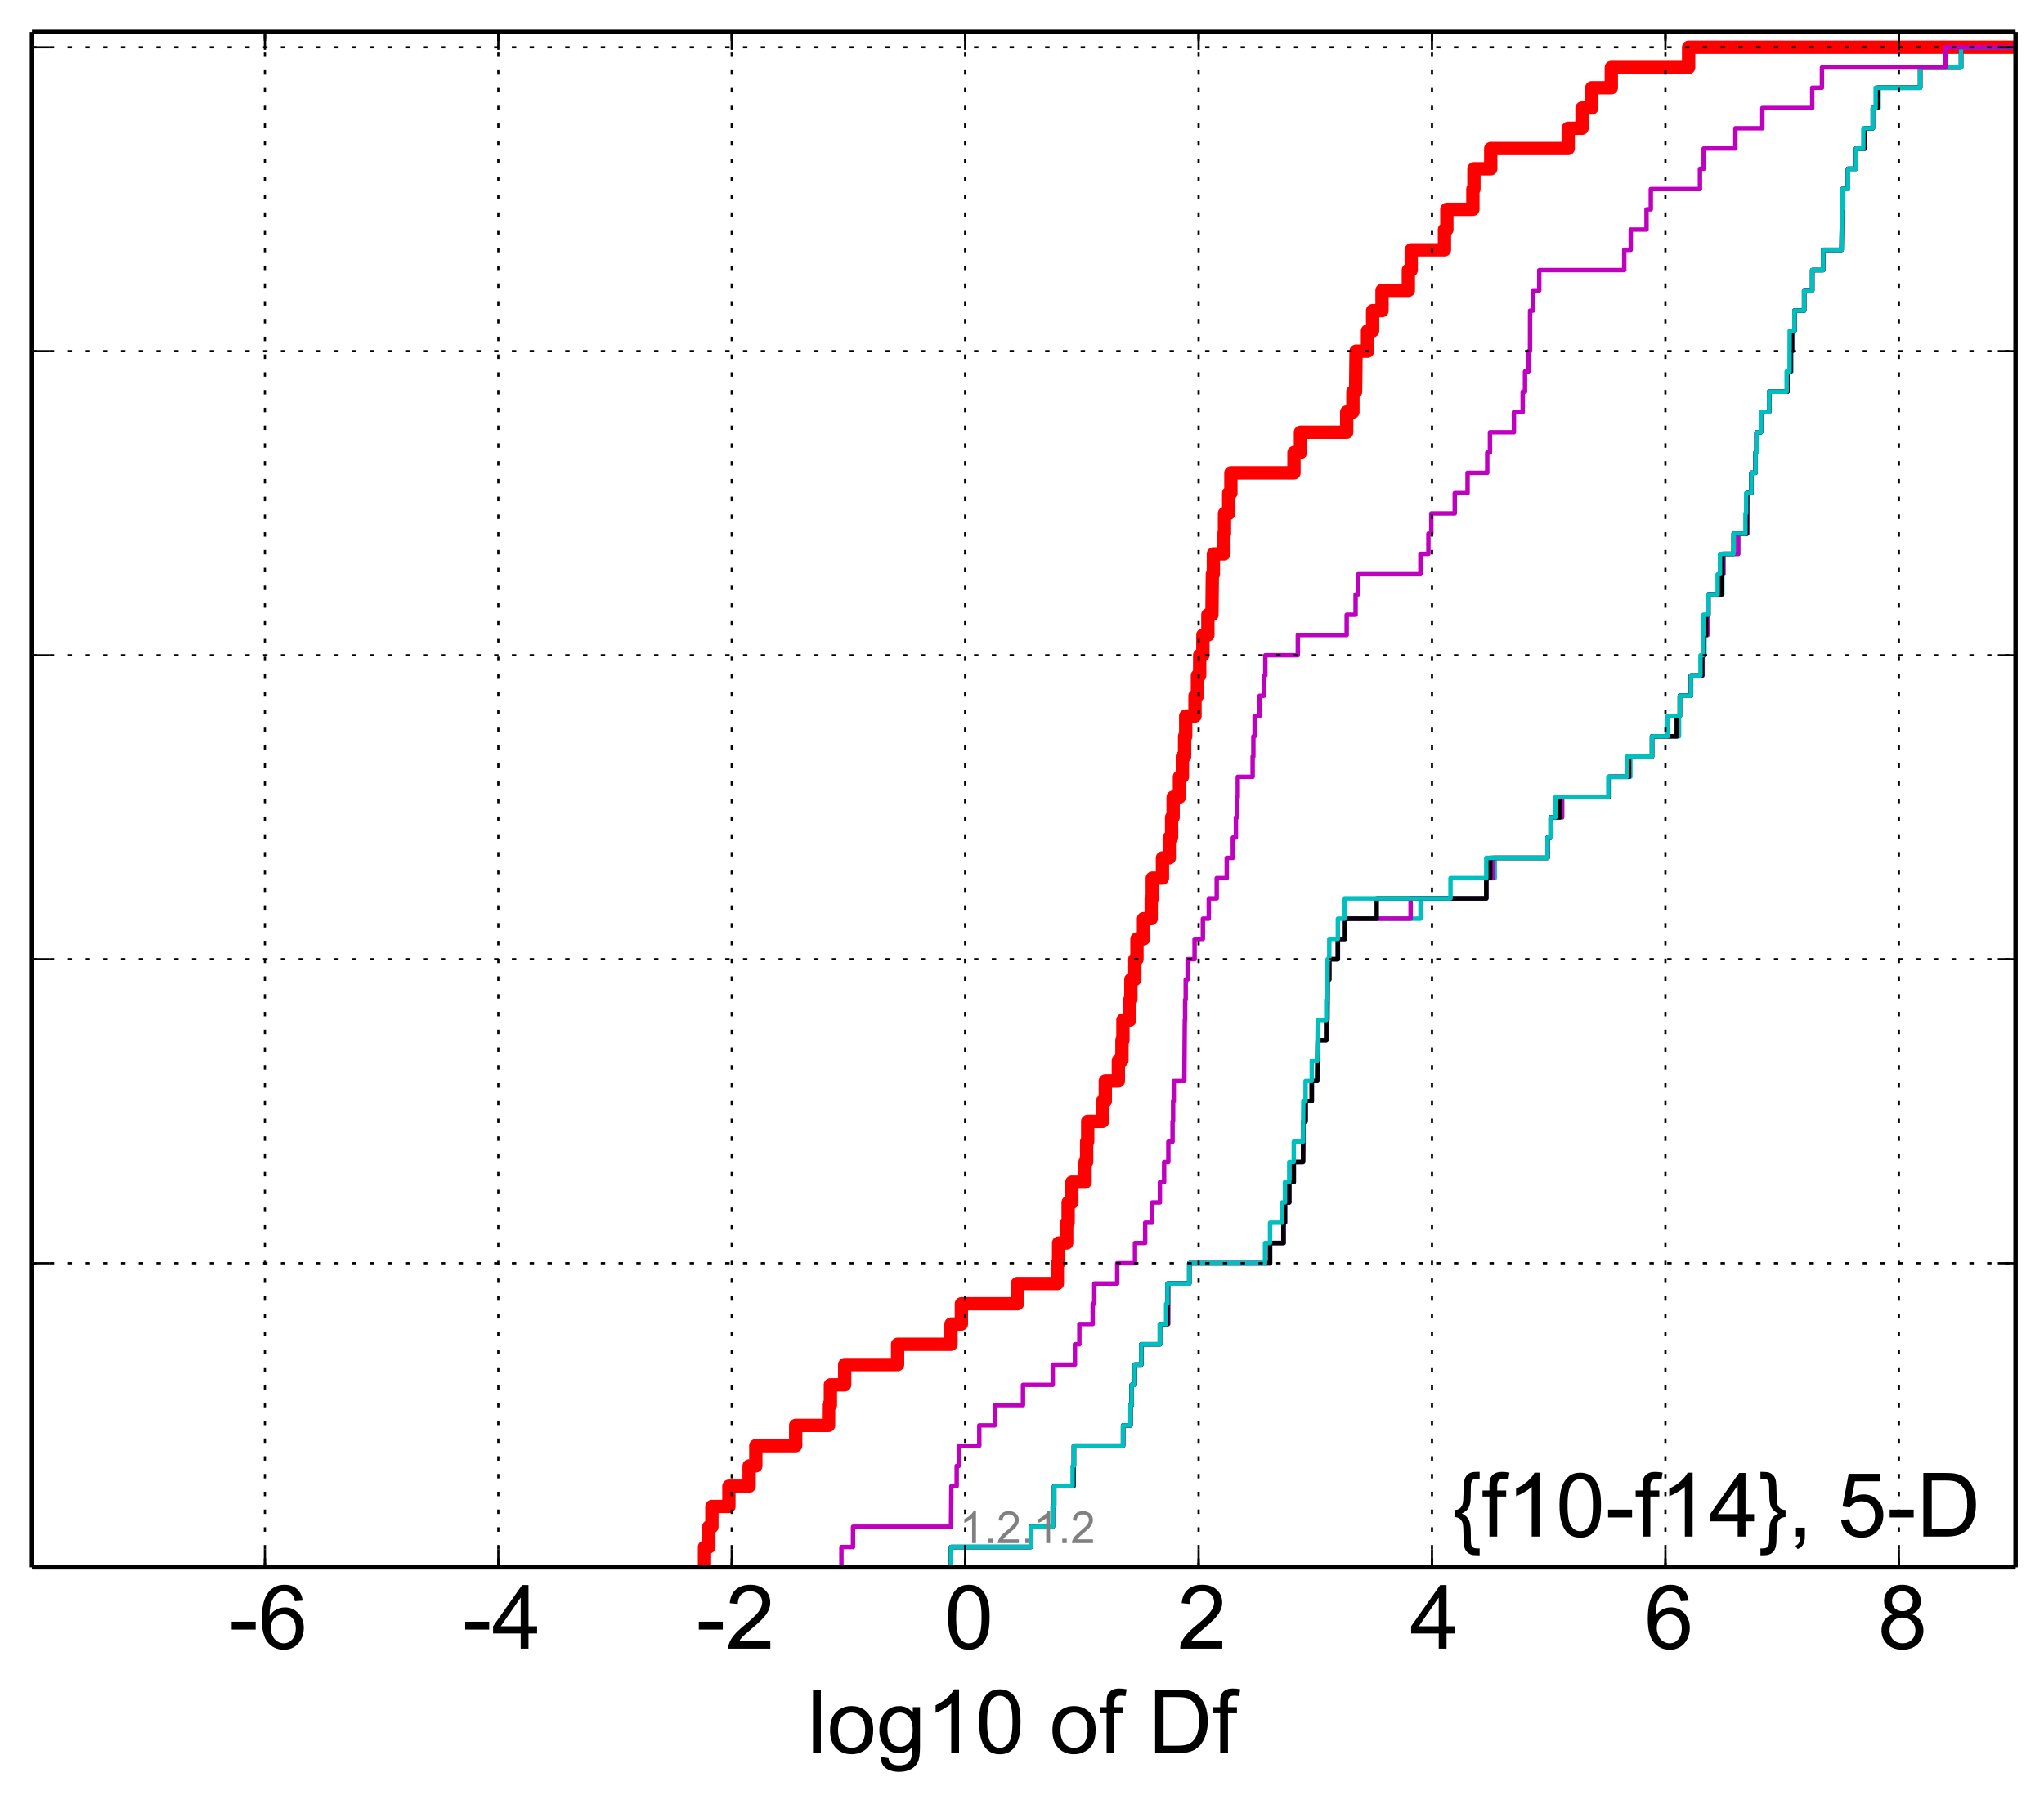 <?xml version="1.0" encoding="utf-8" standalone="no"?>
<!DOCTYPE svg PUBLIC "-//W3C//DTD SVG 1.1//EN"
  "http://www.w3.org/Graphics/SVG/1.1/DTD/svg11.dtd">
<!-- Created with matplotlib (http://matplotlib.org/) -->
<svg height="406pt" version="1.1" viewBox="0 0 460 406" width="460pt" xmlns="http://www.w3.org/2000/svg" xmlns:xlink="http://www.w3.org/1999/xlink">
 <defs>
  <style type="text/css">
*{stroke-linecap:butt;stroke-linejoin:round;}
  </style>
 </defs>
 <g id="figure_1">
  <g id="patch_1">
   <path d="
M0 406.059
L460.8 406.059
L460.8 0
L0 0
z
" style="fill:#ffffff;"/>
  </g>
  <g id="axes_1">
   <g id="patch_2">
    <path d="
M7.2 352.8
L453.6 352.8
L453.6 7.2
L7.2 7.2
z
" style="fill:#ffffff;"/>
   </g>
   <g id="line2d_1">
    <path clip-path="url(#p5bee155178)" d="
M158.546 352.8
L158.546 348.238
L159.517 348.238
L159.517 343.675
L160.209 343.675
L160.209 339.113
L164.038 339.113
L164.038 334.55
L168.586 334.55
L168.586 329.988
L170.096 329.988
L170.096 325.426
L179.066 325.426
L179.066 320.863
L186.472 320.863
L186.472 316.301
L186.877 316.301
L186.877 311.739
L190.095 311.739
L190.095 307.176
L202.004 307.176
L202.004 302.614
L214.023 302.614
L214.023 298.051
L216.356 298.051
L216.356 293.489
L228.968 293.489
L228.968 288.927
L237.953 288.927
L237.953 284.364
L238.24 284.364
L238.24 279.802
L240.055 279.802
L240.055 275.24
L240.381 275.24
L240.381 270.677
L241.217 270.677
L241.217 266.115
L244.19 266.115
L244.19 261.552
L244.543 261.552
L244.543 256.99
L244.786 256.99
L244.786 252.428
L248.103 252.428
L248.103 247.865
L248.744 247.865
L248.744 243.303
L251.683 243.303
L251.683 238.741
L252.49 238.741
L252.49 234.178
L252.713 234.178
L252.713 229.616
L254.265 229.616
L254.265 225.053
L254.499 225.053
L254.499 220.491
L255.39 220.491
L255.39 215.929
L255.871 215.929
L255.871 211.366
L257.348 211.366
L257.348 206.804
L259.071 206.804
L259.071 202.242
L259.311 202.242
L259.311 197.679
L261.607 197.679
L261.607 193.117
L263.14 193.117
L263.14 188.554
L263.664 188.554
L263.664 183.992
L264.007 183.992
L264.007 179.43
L265.429 179.43
L265.429 174.867
L266.089 174.867
L266.089 170.305
L266.59 170.305
L266.59 165.743
L266.842 165.743
L266.842 161.18
L268.934 161.18
L268.934 156.618
L269.483 156.618
L269.483 152.055
L269.986 152.055
L269.986 147.493
L270.706 147.493
L270.706 142.931
L271.826 142.931
L271.826 138.368
L272.742 138.368
L272.835 129.244
L273.066 129.244
L273.066 124.681
L275.441 124.681
L275.441 120.119
L275.569 120.119
L275.569 115.556
L276.516 115.556
L276.516 110.994
L277.008 110.994
L277.008 106.432
L291.207 106.432
L291.207 101.869
L292.663 101.869
L292.663 97.307
L303.068 97.307
L303.068 92.745
L304.468 92.745
L304.468 88.182
L305.073 88.182
L305.177 79.057
L307.754 79.057
L307.754 74.495
L308.905 74.495
L308.905 69.933
L311.019 69.933
L311.019 65.37
L316.948 65.37
L316.948 60.808
L317.594 60.808
L317.594 56.245
L325.075 56.245
L325.075 51.683
L325.612 51.683
L325.612 47.121
L331.468 47.121
L331.468 42.558
L331.705 42.558
L331.705 37.996
L335.485 37.996
L335.485 33.434
L352.916 33.434
L352.916 28.871
L356.027 28.871
L356.027 24.309
L358.229 24.309
L358.229 19.747
L362.621 19.747
L362.621 15.184
L380.019 15.184
L380.019 10.622
L380.019 10.622
L453.6 10.622
L453.6 10.622" style="fill:none;stroke:#ff0000;stroke-linecap:square;stroke-width:3.0;"/>
   </g>
   <g id="line2d_2">
    <path clip-path="url(#p5bee155178)" d="
M214.023 352.8
L214.023 348.238
L231.981 348.238
L231.981 343.675
L236.926 343.675
L236.926 339.113
L237.243 339.113
L237.243 334.55
L241.636 334.55
L241.682 325.426
L252.749 325.426
L252.749 320.863
L254.416 320.863
L254.416 316.301
L254.676 316.301
L254.676 311.739
L255.374 311.739
L255.374 307.176
L256.84 307.176
L256.84 302.614
L261.031 302.614
L261.031 298.051
L262.882 298.051
L262.945 288.927
L267.648 288.927
L267.648 284.364
L285.822 284.364
L285.822 279.802
L288.914 279.802
L288.914 275.24
L289.177 275.24
L289.177 270.677
L290.14 270.677
L290.14 266.115
L291.159 266.115
L291.159 261.552
L293.24 261.552
L293.306 252.428
L293.814 252.428
L293.814 247.865
L295.214 247.865
L295.214 243.303
L296.448 243.303
L296.543 234.178
L298.473 234.178
L298.473 229.616
L298.71 229.616
L298.759 220.491
L299.148 220.491
L299.148 215.929
L301.084 215.929
L301.084 211.366
L302.738 211.366
L302.738 206.804
L319.677 206.804
L319.677 202.242
L334.487 202.242
L334.487 197.679
L336.383 197.679
L336.383 193.117
L348.263 193.117
L348.263 188.554
L348.98 188.554
L348.98 183.992
L351.543 183.992
L351.543 179.43
L362.185 179.43
L362.185 174.867
L366.904 174.867
L366.904 170.305
L371.785 170.305
L371.785 165.743
L377.862 165.743
L377.862 161.18
L378.043 161.18
L378.043 156.618
L380.547 156.618
L380.547 152.055
L383.141 152.055
L383.141 147.493
L383.592 147.493
L383.592 142.931
L384.327 142.931
L384.327 138.368
L384.465 138.368
L384.465 133.806
L387.616 133.806
L387.616 129.244
L387.839 129.244
L387.839 124.681
L391.193 124.681
L391.193 120.119
L393.235 120.119
L393.249 110.994
L394.136 110.994
L394.136 106.432
L395.082 106.432
L395.082 101.869
L395.312 101.869
L395.312 97.307
L396.287 97.307
L396.287 92.745
L398.14 92.745
L398.14 88.182
L402.251 88.182
L402.251 83.62
L403.149 83.62
L403.149 79.057
L403.423 79.057
L403.423 74.495
L403.831 74.495
L403.831 69.933
L406.019 69.933
L406.019 65.37
L407.838 65.37
L407.838 60.808
L410.289 60.808
L410.289 56.245
L414.445 56.245
L414.545 47.121
L414.604 47.121
L414.604 42.558
L415.888 42.558
L415.888 37.996
L417.701 37.996
L417.701 33.434
L419.752 33.434
L419.752 28.871
L421.474 28.871
L421.474 24.309
L422.788 24.309
L422.788 19.747
L432.131 19.747
L432.131 15.184
L441.332 15.184
L441.332 10.622
L441.332 10.622
L453.6 10.622
L453.6 10.622" style="fill:none;stroke:#00bfbf;stroke-linecap:square;"/>
   </g>
   <g id="line2d_3">
    <path clip-path="url(#p5bee155178)" d="
M214.023 352.8
L214.023 348.238
L231.981 348.238
L231.981 343.675
L236.926 343.675
L236.926 339.113
L237.243 339.113
L237.243 334.55
L241.555 334.55
L241.555 329.988
L241.682 329.988
L241.682 325.426
L252.749 325.426
L252.749 320.863
L254.416 320.863
L254.416 316.301
L254.676 316.301
L254.676 311.739
L255.374 311.739
L255.374 307.176
L256.84 307.176
L256.84 302.614
L261.031 302.614
L261.031 298.051
L262.882 298.051
L262.882 288.927
L267.648 288.927
L267.648 284.364
L285.822 284.364
L285.822 279.802
L288.914 279.802
L288.914 275.24
L289.177 275.24
L289.177 270.677
L290.14 270.677
L290.14 266.115
L291.159 266.115
L291.159 261.552
L293.24 261.552
L293.306 252.428
L293.814 252.428
L293.814 247.865
L295.214 247.865
L295.214 243.303
L296.448 243.303
L296.543 234.178
L298.473 234.178
L298.473 229.616
L298.71 229.616
L298.759 220.491
L299.148 220.491
L299.148 215.929
L301.084 215.929
L301.084 211.366
L302.721 211.366
L302.721 206.804
L317.456 206.804
L317.456 202.242
L334.487 202.242
L334.487 197.679
L335.993 197.679
L335.993 193.117
L348.263 193.117
L348.263 188.554
L348.98 188.554
L348.98 183.992
L351.543 183.992
L351.543 179.43
L362.185 179.43
L362.185 174.867
L366.597 174.867
L366.597 170.305
L371.785 170.305
L371.785 165.743
L377.427 165.743
L377.427 161.18
L378.043 161.18
L378.043 156.618
L380.547 156.618
L380.547 152.055
L383.141 152.055
L383.141 147.493
L383.369 147.493
L383.369 142.931
L384.201 142.931
L384.201 138.368
L384.465 138.368
L384.465 133.806
L387.502 133.806
L387.502 129.244
L387.839 129.244
L387.839 124.681
L391.172 124.681
L391.172 120.119
L393.2 120.119
L393.224 110.994
L394.136 110.994
L394.136 106.432
L395.082 106.432
L395.082 101.869
L395.312 101.869
L395.312 97.307
L396.287 97.307
L396.287 92.745
L398.14 92.745
L398.14 88.182
L402.251 88.182
L402.251 83.62
L402.972 83.62
L402.972 79.057
L403.259 79.057
L403.259 74.495
L403.831 74.495
L403.831 69.933
L406.019 69.933
L406.019 65.37
L407.838 65.37
L407.838 60.808
L410.289 60.808
L410.289 56.245
L414.445 56.245
L414.545 47.121
L414.604 47.121
L414.604 42.558
L415.888 42.558
L415.888 37.996
L417.701 37.996
L417.701 33.434
L419.752 33.434
L419.752 28.871
L421.474 28.871
L421.474 24.309
L422.515 24.309
L422.515 19.747
L432.131 19.747
L432.131 15.184
L441.332 15.184
L441.332 10.622
L441.332 10.622
L453.6 10.622
L453.6 10.622" style="fill:none;stroke:#bf00bf;stroke-linecap:square;"/>
   </g>
   <g id="line2d_4">
    <path clip-path="url(#p5bee155178)" d="
M214.023 352.8
L214.023 348.238
L231.981 348.238
L231.981 343.675
L236.926 343.675
L236.926 339.113
L237.243 339.113
L237.243 334.55
L241.555 334.55
L241.555 329.988
L241.682 329.988
L241.682 325.426
L252.749 325.426
L252.749 320.863
L254.416 320.863
L254.416 316.301
L254.676 316.301
L254.676 311.739
L255.374 311.739
L255.374 307.176
L256.84 307.176
L256.84 302.614
L261.031 302.614
L261.031 298.051
L262.733 298.051
L262.735 288.927
L267.648 288.927
L267.648 284.364
L285.822 284.364
L285.822 279.802
L288.822 279.802
L288.822 275.24
L289.177 275.24
L289.177 270.677
L290.14 270.677
L290.14 266.115
L291.159 266.115
L291.159 261.552
L293.24 261.552
L293.306 252.428
L293.814 252.428
L293.814 247.865
L295.214 247.865
L295.214 243.303
L296.448 243.303
L296.543 234.178
L298.473 234.178
L298.473 229.616
L298.71 229.616
L298.759 220.491
L299.148 220.491
L299.148 215.929
L301.084 215.929
L301.084 211.366
L302.699 211.366
L302.699 206.804
L309.826 206.804
L309.826 202.242
L334.487 202.242
L334.487 197.679
L335.375 197.679
L335.375 193.117
L348.263 193.117
L348.263 188.554
L348.98 188.554
L348.98 183.992
L351.011 183.992
L351.011 179.43
L362.113 179.43
L362.113 174.867
L366.597 174.867
L366.597 170.305
L371.785 170.305
L371.785 165.743
L377.354 165.743
L377.354 161.18
L378.043 161.18
L378.043 156.618
L380.547 156.618
L380.547 152.055
L383.038 152.055
L383.038 147.493
L383.369 147.493
L383.369 142.931
L383.967 142.931
L383.967 138.368
L384.465 138.368
L384.465 133.806
L387.476 133.806
L387.476 129.244
L387.641 129.244
L387.641 124.681
L390.133 124.681
L390.133 120.119
L393.106 120.119
L393.15 110.994
L394.136 110.994
L394.136 106.432
L395.082 106.432
L395.082 101.869
L395.312 101.869
L395.312 97.307
L396.287 97.307
L396.287 92.745
L398.14 92.745
L398.14 88.182
L402.251 88.182
L402.251 83.62
L402.972 83.62
L402.972 79.057
L403.259 79.057
L403.259 74.495
L403.831 74.495
L403.831 69.933
L406.019 69.933
L406.019 65.37
L407.838 65.37
L407.838 60.808
L410.289 60.808
L410.289 56.245
L414.445 56.245
L414.545 47.121
L414.604 47.121
L414.604 42.558
L415.888 42.558
L415.888 37.996
L417.701 37.996
L417.701 33.434
L419.736 33.434
L419.736 28.871
L421.474 28.871
L421.474 24.309
L422.515 24.309
L422.515 19.747
L432.131 19.747
L432.131 15.184
L441.332 15.184
L441.332 10.622
L441.332 10.622
L453.6 10.622
L453.6 10.622" style="fill:none;stroke:#000000;stroke-linecap:square;"/>
   </g>
   <g id="line2d_5">
    <path clip-path="url(#p5bee155178)" d="
M214.023 352.8
L214.023 348.238
L231.981 348.238
L231.981 343.675
L236.926 343.675
L236.926 339.113
L237.243 339.113
L237.243 334.55
L241.39 334.55
L241.39 329.988
L241.682 329.988
L241.682 325.426
L252.749 325.426
L252.749 320.863
L254.416 320.863
L254.416 316.301
L254.676 316.301
L254.676 311.739
L255.374 311.739
L255.374 307.176
L256.84 307.176
L256.84 302.614
L261.031 302.614
L261.031 298.051
L262.433 298.051
L262.433 293.489
L262.733 293.489
L262.733 288.927
L267.648 288.927
L267.648 284.364
L284.69 284.364
L284.69 279.802
L285.822 279.802
L285.822 275.24
L288.54 275.24
L288.54 270.677
L289.177 270.677
L289.177 266.115
L290.14 266.115
L290.14 261.552
L291.159 261.552
L291.159 256.99
L293.24 256.99
L293.306 247.865
L293.814 247.865
L293.814 243.303
L295.214 243.303
L295.214 238.741
L296.448 238.741
L296.543 229.616
L298.473 229.616
L298.473 225.053
L298.71 225.053
L298.759 215.929
L299.148 215.929
L299.148 211.366
L301.084 211.366
L301.084 206.804
L302.598 206.804
L302.598 202.242
L326.436 202.242
L326.436 197.679
L334.487 197.679
L334.487 193.117
L348.263 193.117
L348.263 188.554
L348.98 188.554
L348.98 183.992
L350.038 183.992
L350.038 179.43
L361.95 179.43
L361.95 174.867
L366.137 174.867
L366.137 170.305
L371.785 170.305
L371.785 165.743
L375.296 165.743
L375.296 161.18
L378.043 161.18
L378.043 156.618
L380.547 156.618
L380.547 152.055
L382.687 152.055
L382.687 147.493
L383.222 147.493
L383.222 142.931
L383.337 142.931
L383.337 138.368
L384.465 138.368
L384.465 133.806
L386.552 133.806
L386.552 129.244
L387.082 129.244
L387.082 124.681
L390.133 124.681
L390.133 120.119
L392.811 120.119
L392.811 115.556
L392.976 115.556
L392.976 110.994
L394.136 110.994
L394.136 106.432
L395.082 106.432
L395.082 101.869
L395.312 101.869
L395.312 97.307
L396.287 97.307
L396.287 92.745
L398.14 92.745
L398.14 88.182
L402.083 88.182
L402.083 83.62
L402.741 83.62
L402.765 74.495
L403.831 74.495
L403.831 69.933
L406.019 69.933
L406.019 65.37
L407.838 65.37
L407.838 60.808
L410.289 60.808
L410.289 56.245
L414.445 56.245
L414.545 47.121
L414.604 47.121
L414.604 42.558
L415.888 42.558
L415.888 37.996
L417.701 37.996
L417.701 33.434
L419.345 33.434
L419.345 28.871
L421.474 28.871
L421.474 24.309
L422.115 24.309
L422.115 19.747
L432.131 19.747
L432.131 15.184
L441.332 15.184
L441.332 10.622
L441.332 10.622
L453.6 10.622
L453.6 10.622" style="fill:none;stroke:#00bfbf;stroke-linecap:square;"/>
   </g>
   <g id="line2d_6">
    <path clip-path="url(#p5bee155178)" d="
M189.36 352.8
L189.36 348.238
L191.97 348.238
L191.97 343.675
L214.023 343.675
L214.103 334.55
L215.302 334.55
L215.302 329.988
L215.771 329.988
L215.771 325.426
L220.389 325.426
L220.389 320.863
L223.871 320.863
L223.871 316.301
L230.221 316.301
L230.221 311.739
L236.926 311.739
L236.926 307.176
L241.914 307.176
L241.914 302.614
L242.907 302.614
L242.907 298.051
L245.908 298.051
L245.908 293.489
L246.267 293.489
L246.267 288.927
L251.422 288.927
L251.422 284.364
L255.423 284.364
L255.423 279.802
L257.72 279.802
L257.72 275.24
L259.311 275.24
L259.311 270.677
L261.031 270.677
L261.031 266.115
L261.98 266.115
L261.98 261.552
L262.933 261.552
L262.933 256.99
L263.882 256.99
L263.882 252.428
L264.007 252.428
L264.007 247.865
L264.157 247.865
L264.157 243.303
L266.528 243.303
L266.636 229.616
L266.704 229.616
L266.704 225.053
L266.842 225.053
L266.842 220.491
L267.267 220.491
L267.267 215.929
L268.837 215.929
L268.837 211.366
L270.706 211.366
L270.706 206.804
L272.031 206.804
L272.031 202.242
L273.819 202.242
L273.819 197.679
L276.071 197.679
L276.071 193.117
L277.448 193.117
L277.448 188.554
L278.132 188.554
L278.132 183.992
L278.431 183.992
L278.431 179.43
L278.552 179.43
L278.552 174.867
L281.904 174.867
L281.904 170.305
L282.067 170.305
L282.067 165.743
L282.348 165.743
L282.348 161.18
L283.475 161.18
L283.475 156.618
L284.449 156.618
L284.449 152.055
L284.758 152.055
L284.758 147.493
L292.072 147.493
L292.072 142.931
L303.068 142.931
L303.068 138.368
L305.073 138.368
L305.073 133.806
L305.641 133.806
L305.641 129.244
L319.661 129.244
L319.661 124.681
L321.459 124.681
L321.459 120.119
L322.116 120.119
L322.116 115.556
L327.388 115.556
L327.388 110.994
L330.271 110.994
L330.271 106.432
L334.7 106.432
L334.7 101.869
L335.314 101.869
L335.314 97.307
L340.707 97.307
L340.707 92.745
L342.679 92.745
L342.679 88.182
L343.198 88.182
L343.198 83.62
L343.987 83.62
L343.987 79.057
L344.326 79.057
L344.341 69.933
L344.982 69.933
L344.982 65.37
L346.409 65.37
L346.409 60.808
L365.537 60.808
L365.537 56.245
L366.99 56.245
L366.99 51.683
L370.546 51.683
L370.546 47.121
L371.512 47.121
L371.512 42.558
L382.571 42.558
L382.571 37.996
L383.411 37.996
L383.411 33.434
L390.548 33.434
L390.548 28.871
L396.614 28.871
L396.614 24.309
L407.836 24.309
L407.836 19.747
L410.022 19.747
L410.022 15.184
L437.817 15.184
L437.817 10.622
L437.817 10.622
L453.6 10.622
L453.6 10.622" style="fill:none;stroke:#bf00bf;stroke-linecap:square;"/>
   </g>
   <g id="matplotlib.axis_1">
    <g id="xtick_1"/>
    <g id="xtick_2">
     <g id="line2d_7">
      <path clip-path="url(#p5bee155178)" d="
M59.617 352.8
L59.617 7.2" style="fill:none;stroke:#000000;stroke-dasharray:1,3;stroke-dashoffset:0.0;stroke-width:0.5;"/>
     </g>
     <g id="line2d_8">
      <defs>
       <path d="
M0 0
L0 -4" id="m93b0483c22" style="stroke:#000000;stroke-width:0.5;"/>
      </defs>
      <g>
       <use style="stroke:#000000;stroke-width:0.5;" x="59.617" xlink:href="#m93b0483c22" y="352.8"/>
      </g>
     </g>
     <g id="line2d_9">
      <defs>
       <path d="
M0 0
L0 4" id="m741efc42ff" style="stroke:#000000;stroke-width:0.5;"/>
      </defs>
      <g>
       <use style="stroke:#000000;stroke-width:0.5;" x="59.617" xlink:href="#m741efc42ff" y="7.2"/>
      </g>
     </g>
     <g id="text_1">
      <!-- -6 -->
      <defs>
       <path d="
M3.172 21.484
L3.172 30.328
L30.172 30.328
L30.172 21.484
z
" id="ArialMT-2d"/>
       <path d="
M49.75 54.047
L41.016 53.375
Q39.844 58.547 37.703 60.891
Q34.125 64.656 28.906 64.656
Q24.703 64.656 21.531 62.312
Q17.391 59.281 14.984 53.469
Q12.594 47.656 12.5 36.922
Q15.672 41.75 20.266 44.094
Q24.859 46.438 29.891 46.438
Q38.672 46.438 44.844 39.969
Q51.031 33.5 51.031 23.25
Q51.031 16.5 48.125 10.719
Q45.219 4.938 40.141 1.859
Q35.062 -1.219 28.609 -1.219
Q17.625 -1.219 10.688 6.859
Q3.766 14.938 3.766 33.5
Q3.766 54.25 11.422 63.672
Q18.109 71.875 29.438 71.875
Q37.891 71.875 43.281 67.141
Q48.688 62.406 49.75 54.047
M13.875 23.188
Q13.875 18.656 15.797 14.5
Q17.719 10.359 21.188 8.172
Q24.656 6 28.469 6
Q34.031 6 38.031 10.484
Q42.047 14.984 42.047 22.703
Q42.047 30.125 38.078 34.391
Q34.125 38.672 28.125 38.672
Q22.172 38.672 18.016 34.391
Q13.875 30.125 13.875 23.188" id="ArialMT-36"/>
      </defs>
      <g transform="translate(51.502 371.116)scale(0.2 -0.2)">
       <use xlink:href="#ArialMT-2d"/>
       <use x="33.301" xlink:href="#ArialMT-36"/>
      </g>
     </g>
    </g>
    <g id="xtick_3">
     <g id="line2d_10">
      <path clip-path="url(#p5bee155178)" d="
M112.148 352.8
L112.148 7.2" style="fill:none;stroke:#000000;stroke-dasharray:1,3;stroke-dashoffset:0.0;stroke-width:0.5;"/>
     </g>
     <g id="line2d_11">
      <g>
       <use style="stroke:#000000;stroke-width:0.5;" x="112.148" xlink:href="#m93b0483c22" y="352.8"/>
      </g>
     </g>
     <g id="line2d_12">
      <g>
       <use style="stroke:#000000;stroke-width:0.5;" x="112.148" xlink:href="#m741efc42ff" y="7.2"/>
      </g>
     </g>
     <g id="text_2">
      <!-- -4 -->
      <defs>
       <path d="
M32.328 0
L32.328 17.141
L1.266 17.141
L1.266 25.203
L33.938 71.578
L41.109 71.578
L41.109 25.203
L50.781 25.203
L50.781 17.141
L41.109 17.141
L41.109 0
z

M32.328 25.203
L32.328 57.469
L9.906 25.203
z
" id="ArialMT-34"/>
      </defs>
      <g transform="translate(104.058 371.116)scale(0.2 -0.2)">
       <use xlink:href="#ArialMT-2d"/>
       <use x="33.301" xlink:href="#ArialMT-34"/>
      </g>
     </g>
    </g>
    <g id="xtick_4">
     <g id="line2d_13">
      <path clip-path="url(#p5bee155178)" d="
M164.679 352.8
L164.679 7.2" style="fill:none;stroke:#000000;stroke-dasharray:1,3;stroke-dashoffset:0.0;stroke-width:0.5;"/>
     </g>
     <g id="line2d_14">
      <g>
       <use style="stroke:#000000;stroke-width:0.5;" x="164.679" xlink:href="#m93b0483c22" y="352.8"/>
      </g>
     </g>
     <g id="line2d_15">
      <g>
       <use style="stroke:#000000;stroke-width:0.5;" x="164.679" xlink:href="#m741efc42ff" y="7.2"/>
      </g>
     </g>
     <g id="text_3">
      <!-- -2 -->
      <defs>
       <path d="
M50.344 8.453
L50.344 0
L3.031 0
Q2.938 3.172 4.047 6.109
Q5.859 10.938 9.828 15.625
Q13.812 20.312 21.344 26.469
Q33.016 36.031 37.109 41.625
Q41.219 47.219 41.219 52.203
Q41.219 57.422 37.469 61
Q33.734 64.594 27.734 64.594
Q21.391 64.594 17.578 60.781
Q13.766 56.984 13.719 50.25
L4.688 51.172
Q5.609 61.281 11.656 66.578
Q17.719 71.875 27.938 71.875
Q38.234 71.875 44.234 66.156
Q50.25 60.453 50.25 52
Q50.25 47.703 48.484 43.547
Q46.734 39.406 42.656 34.812
Q38.578 30.219 29.109 22.219
Q21.188 15.578 18.938 13.203
Q16.703 10.844 15.234 8.453
z
" id="ArialMT-32"/>
      </defs>
      <g transform="translate(156.633 371.116)scale(0.2 -0.2)">
       <use xlink:href="#ArialMT-2d"/>
       <use x="33.301" xlink:href="#ArialMT-32"/>
      </g>
     </g>
    </g>
    <g id="xtick_5">
     <g id="line2d_16">
      <path clip-path="url(#p5bee155178)" d="
M217.21 352.8
L217.21 7.2" style="fill:none;stroke:#000000;stroke-dasharray:1,3;stroke-dashoffset:0.0;stroke-width:0.5;"/>
     </g>
     <g id="line2d_17">
      <g>
       <use style="stroke:#000000;stroke-width:0.5;" x="217.21" xlink:href="#m93b0483c22" y="352.8"/>
      </g>
     </g>
     <g id="line2d_18">
      <g>
       <use style="stroke:#000000;stroke-width:0.5;" x="217.21" xlink:href="#m741efc42ff" y="7.2"/>
      </g>
     </g>
     <g id="text_4">
      <!-- 0 -->
      <defs>
       <path d="
M4.156 35.297
Q4.156 48 6.766 55.734
Q9.375 63.484 14.516 67.672
Q19.672 71.875 27.484 71.875
Q33.25 71.875 37.594 69.547
Q41.938 67.234 44.766 62.859
Q47.609 58.5 49.219 52.219
Q50.828 45.953 50.828 35.297
Q50.828 22.703 48.234 14.969
Q45.656 7.234 40.5 3
Q35.359 -1.219 27.484 -1.219
Q17.141 -1.219 11.234 6.203
Q4.156 15.141 4.156 35.297
M13.188 35.297
Q13.188 17.672 17.312 11.828
Q21.438 6 27.484 6
Q33.547 6 37.672 11.859
Q41.797 17.719 41.797 35.297
Q41.797 52.984 37.672 58.781
Q33.547 64.594 27.391 64.594
Q21.344 64.594 17.719 59.469
Q13.188 52.938 13.188 35.297" id="ArialMT-30"/>
      </defs>
      <g transform="translate(212.543 371.116)scale(0.2 -0.2)">
       <use xlink:href="#ArialMT-30"/>
      </g>
     </g>
    </g>
    <g id="xtick_6">
     <g id="line2d_19">
      <path clip-path="url(#p5bee155178)" d="
M269.741 352.8
L269.741 7.2" style="fill:none;stroke:#000000;stroke-dasharray:1,3;stroke-dashoffset:0.0;stroke-width:0.5;"/>
     </g>
     <g id="line2d_20">
      <g>
       <use style="stroke:#000000;stroke-width:0.5;" x="269.741" xlink:href="#m93b0483c22" y="352.8"/>
      </g>
     </g>
     <g id="line2d_21">
      <g>
       <use style="stroke:#000000;stroke-width:0.5;" x="269.741" xlink:href="#m741efc42ff" y="7.2"/>
      </g>
     </g>
     <g id="text_5">
      <!-- 2 -->
      <g transform="translate(265.001 371.116)scale(0.2 -0.2)">
       <use xlink:href="#ArialMT-32"/>
      </g>
     </g>
    </g>
    <g id="xtick_7">
     <g id="line2d_22">
      <path clip-path="url(#p5bee155178)" d="
M322.272 352.8
L322.272 7.2" style="fill:none;stroke:#000000;stroke-dasharray:1,3;stroke-dashoffset:0.0;stroke-width:0.5;"/>
     </g>
     <g id="line2d_23">
      <g>
       <use style="stroke:#000000;stroke-width:0.5;" x="322.272" xlink:href="#m93b0483c22" y="352.8"/>
      </g>
     </g>
     <g id="line2d_24">
      <g>
       <use style="stroke:#000000;stroke-width:0.5;" x="322.272" xlink:href="#m741efc42ff" y="7.2"/>
      </g>
     </g>
     <g id="text_6">
      <!-- 4 -->
      <g transform="translate(317.321 371.116)scale(0.2 -0.2)">
       <use xlink:href="#ArialMT-34"/>
      </g>
     </g>
    </g>
    <g id="xtick_8">
     <g id="line2d_25">
      <path clip-path="url(#p5bee155178)" d="
M374.803 352.8
L374.803 7.2" style="fill:none;stroke:#000000;stroke-dasharray:1,3;stroke-dashoffset:0.0;stroke-width:0.5;"/>
     </g>
     <g id="line2d_26">
      <g>
       <use style="stroke:#000000;stroke-width:0.5;" x="374.803" xlink:href="#m93b0483c22" y="352.8"/>
      </g>
     </g>
     <g id="line2d_27">
      <g>
       <use style="stroke:#000000;stroke-width:0.5;" x="374.803" xlink:href="#m741efc42ff" y="7.2"/>
      </g>
     </g>
     <g id="text_7">
      <!-- 6 -->
      <g transform="translate(370.077 371.116)scale(0.2 -0.2)">
       <use xlink:href="#ArialMT-36"/>
      </g>
     </g>
    </g>
    <g id="xtick_9">
     <g id="line2d_28">
      <path clip-path="url(#p5bee155178)" d="
M427.334 352.8
L427.334 7.2" style="fill:none;stroke:#000000;stroke-dasharray:1,3;stroke-dashoffset:0.0;stroke-width:0.5;"/>
     </g>
     <g id="line2d_29">
      <g>
       <use style="stroke:#000000;stroke-width:0.5;" x="427.334" xlink:href="#m93b0483c22" y="352.8"/>
      </g>
     </g>
     <g id="line2d_30">
      <g>
       <use style="stroke:#000000;stroke-width:0.5;" x="427.334" xlink:href="#m741efc42ff" y="7.2"/>
      </g>
     </g>
     <g id="text_8">
      <!-- 8 -->
      <defs>
       <path d="
M17.672 38.812
Q12.203 40.828 9.562 44.531
Q6.938 48.25 6.938 53.422
Q6.938 61.234 12.547 66.547
Q18.172 71.875 27.484 71.875
Q36.859 71.875 42.578 66.422
Q48.297 60.984 48.297 53.172
Q48.297 48.188 45.672 44.5
Q43.062 40.828 37.75 38.812
Q44.344 36.672 47.781 31.875
Q51.219 27.094 51.219 20.453
Q51.219 11.281 44.719 5.031
Q38.234 -1.219 27.641 -1.219
Q17.047 -1.219 10.547 5.047
Q4.047 11.328 4.047 20.703
Q4.047 27.688 7.594 32.391
Q11.141 37.109 17.672 38.812
M15.922 53.719
Q15.922 48.641 19.188 45.406
Q22.469 42.188 27.688 42.188
Q32.766 42.188 36.016 45.375
Q39.266 48.578 39.266 53.219
Q39.266 58.062 35.906 61.359
Q32.562 64.656 27.594 64.656
Q22.562 64.656 19.234 61.422
Q15.922 58.203 15.922 53.719
M13.094 20.656
Q13.094 16.891 14.875 13.375
Q16.656 9.859 20.172 7.922
Q23.688 6 27.734 6
Q34.031 6 38.125 10.047
Q42.234 14.109 42.234 20.359
Q42.234 26.703 38.016 30.859
Q33.797 35.016 27.438 35.016
Q21.234 35.016 17.156 30.906
Q13.094 26.812 13.094 20.656" id="ArialMT-38"/>
      </defs>
      <g transform="translate(422.617 371.116)scale(0.2 -0.2)">
       <use xlink:href="#ArialMT-38"/>
      </g>
     </g>
    </g>
    <g id="xtick_10"/>
    <g id="xtick_11">
     <g id="line2d_31">
      <defs>
       <path d="
M0 0
L0 -2" id="m177f7580d0" style="stroke:#000000;stroke-width:0.5;"/>
      </defs>
      <g>
       <use style="stroke:#000000;stroke-width:0.5;" x="59.617" xlink:href="#m177f7580d0" y="352.8"/>
      </g>
     </g>
     <g id="line2d_32">
      <defs>
       <path d="
M0 0
L0 2" id="m5284c7e2a0" style="stroke:#000000;stroke-width:0.5;"/>
      </defs>
      <g>
       <use style="stroke:#000000;stroke-width:0.5;" x="59.617" xlink:href="#m5284c7e2a0" y="7.2"/>
      </g>
     </g>
    </g>
    <g id="xtick_12">
     <g id="line2d_33">
      <g>
       <use style="stroke:#000000;stroke-width:0.5;" x="112.148" xlink:href="#m177f7580d0" y="352.8"/>
      </g>
     </g>
     <g id="line2d_34">
      <g>
       <use style="stroke:#000000;stroke-width:0.5;" x="112.148" xlink:href="#m5284c7e2a0" y="7.2"/>
      </g>
     </g>
    </g>
    <g id="xtick_13">
     <g id="line2d_35">
      <g>
       <use style="stroke:#000000;stroke-width:0.5;" x="164.679" xlink:href="#m177f7580d0" y="352.8"/>
      </g>
     </g>
     <g id="line2d_36">
      <g>
       <use style="stroke:#000000;stroke-width:0.5;" x="164.679" xlink:href="#m5284c7e2a0" y="7.2"/>
      </g>
     </g>
    </g>
    <g id="xtick_14">
     <g id="line2d_37">
      <g>
       <use style="stroke:#000000;stroke-width:0.5;" x="217.21" xlink:href="#m177f7580d0" y="352.8"/>
      </g>
     </g>
     <g id="line2d_38">
      <g>
       <use style="stroke:#000000;stroke-width:0.5;" x="217.21" xlink:href="#m5284c7e2a0" y="7.2"/>
      </g>
     </g>
    </g>
    <g id="xtick_15">
     <g id="line2d_39">
      <g>
       <use style="stroke:#000000;stroke-width:0.5;" x="269.741" xlink:href="#m177f7580d0" y="352.8"/>
      </g>
     </g>
     <g id="line2d_40">
      <g>
       <use style="stroke:#000000;stroke-width:0.5;" x="269.741" xlink:href="#m5284c7e2a0" y="7.2"/>
      </g>
     </g>
    </g>
    <g id="xtick_16">
     <g id="line2d_41">
      <g>
       <use style="stroke:#000000;stroke-width:0.5;" x="322.272" xlink:href="#m177f7580d0" y="352.8"/>
      </g>
     </g>
     <g id="line2d_42">
      <g>
       <use style="stroke:#000000;stroke-width:0.5;" x="322.272" xlink:href="#m5284c7e2a0" y="7.2"/>
      </g>
     </g>
    </g>
    <g id="xtick_17">
     <g id="line2d_43">
      <g>
       <use style="stroke:#000000;stroke-width:0.5;" x="374.803" xlink:href="#m177f7580d0" y="352.8"/>
      </g>
     </g>
     <g id="line2d_44">
      <g>
       <use style="stroke:#000000;stroke-width:0.5;" x="374.803" xlink:href="#m5284c7e2a0" y="7.2"/>
      </g>
     </g>
    </g>
    <g id="xtick_18">
     <g id="line2d_45">
      <g>
       <use style="stroke:#000000;stroke-width:0.5;" x="427.334" xlink:href="#m177f7580d0" y="352.8"/>
      </g>
     </g>
     <g id="line2d_46">
      <g>
       <use style="stroke:#000000;stroke-width:0.5;" x="427.334" xlink:href="#m5284c7e2a0" y="7.2"/>
      </g>
     </g>
    </g>
    <g id="text_9">
     <!-- log10 of Df -->
     <defs>
      <path d="
M4.984 -4.297
L13.531 -5.562
Q14.062 -9.516 16.5 -11.328
Q19.781 -13.766 25.438 -13.766
Q31.547 -13.766 34.859 -11.328
Q38.188 -8.891 39.359 -4.5
Q40.047 -1.812 39.984 6.781
Q34.234 0 25.641 0
Q14.938 0 9.078 7.719
Q3.219 15.438 3.219 26.219
Q3.219 33.641 5.906 39.906
Q8.594 46.188 13.688 49.609
Q18.797 53.031 25.688 53.031
Q34.859 53.031 40.828 45.609
L40.828 51.859
L48.922 51.859
L48.922 7.031
Q48.922 -5.078 46.453 -10.125
Q44 -15.188 38.641 -18.109
Q33.297 -21.047 25.484 -21.047
Q16.219 -21.047 10.5 -16.875
Q4.781 -12.703 4.984 -4.297
M12.25 26.859
Q12.25 16.656 16.297 11.969
Q20.359 7.281 26.469 7.281
Q32.516 7.281 36.609 11.938
Q40.719 16.609 40.719 26.562
Q40.719 36.078 36.5 40.906
Q32.281 45.75 26.312 45.75
Q20.453 45.75 16.344 40.984
Q12.25 36.234 12.25 26.859" id="ArialMT-67"/>
      <path d="
M8.688 0
L8.688 45.016
L0.922 45.016
L0.922 51.859
L8.688 51.859
L8.688 57.375
Q8.688 62.594 9.625 65.141
Q10.891 68.562 14.078 70.672
Q17.281 72.797 23.047 72.797
Q26.766 72.797 31.25 71.922
L29.938 64.266
Q27.203 64.75 24.75 64.75
Q20.75 64.75 19.094 63.031
Q17.438 61.328 17.438 56.641
L17.438 51.859
L27.547 51.859
L27.547 45.016
L17.438 45.016
L17.438 0
z
" id="ArialMT-66"/>
      <path d="
M7.719 0
L7.719 71.578
L32.375 71.578
Q40.719 71.578 45.125 70.562
Q51.266 69.141 55.609 65.438
Q61.281 60.641 64.078 53.188
Q66.891 45.75 66.891 36.188
Q66.891 28.031 64.984 21.734
Q63.094 15.438 60.109 11.297
Q57.125 7.172 53.578 4.797
Q50.047 2.438 45.047 1.219
Q40.047 0 33.547 0
z

M17.188 8.453
L32.469 8.453
Q39.547 8.453 43.578 9.766
Q47.609 11.078 50 13.484
Q53.375 16.844 55.25 22.531
Q57.125 28.219 57.125 36.328
Q57.125 47.562 53.438 53.594
Q49.75 59.625 44.484 61.672
Q40.672 63.141 32.234 63.141
L17.188 63.141
z
" id="ArialMT-44"/>
      <path d="
M6.391 0
L6.391 71.578
L15.188 71.578
L15.188 0
z
" id="ArialMT-6c"/>
      <path d="
M3.328 25.922
Q3.328 40.328 11.328 47.266
Q18.016 53.031 27.641 53.031
Q38.328 53.031 45.109 46.016
Q51.906 39.016 51.906 26.656
Q51.906 16.656 48.906 10.906
Q45.906 5.172 40.156 2
Q34.422 -1.172 27.641 -1.172
Q16.75 -1.172 10.031 5.812
Q3.328 12.797 3.328 25.922
M12.359 25.922
Q12.359 15.969 16.703 11.016
Q21.047 6.062 27.641 6.062
Q34.188 6.062 38.531 11.031
Q42.875 16.016 42.875 26.219
Q42.875 35.844 38.5 40.797
Q34.125 45.75 27.641 45.75
Q21.047 45.75 16.703 40.812
Q12.359 35.891 12.359 25.922" id="ArialMT-6f"/>
      <path d="
M37.25 0
L28.469 0
L28.469 56
Q25.297 52.984 20.141 49.953
Q14.984 46.922 10.891 45.406
L10.891 53.906
Q18.266 57.375 23.781 62.297
Q29.297 67.234 31.594 71.875
L37.25 71.875
z
" id="ArialMT-31"/>
      <path id="ArialMT-20"/>
     </defs>
     <g transform="translate(181.692 394.65)scale(0.2 -0.2)">
      <use xlink:href="#ArialMT-6c"/>
      <use x="22.217" xlink:href="#ArialMT-6f"/>
      <use x="77.832" xlink:href="#ArialMT-67"/>
      <use x="133.447" xlink:href="#ArialMT-31"/>
      <use x="189.062" xlink:href="#ArialMT-30"/>
      <use x="244.678" xlink:href="#ArialMT-20"/>
      <use x="272.461" xlink:href="#ArialMT-6f"/>
      <use x="328.076" xlink:href="#ArialMT-66"/>
      <use x="355.859" xlink:href="#ArialMT-20"/>
      <use x="383.643" xlink:href="#ArialMT-44"/>
      <use x="455.859" xlink:href="#ArialMT-66"/>
     </g>
    </g>
   </g>
   <g id="matplotlib.axis_2">
    <g id="ytick_1">
     <g id="line2d_47">
      <path clip-path="url(#p5bee155178)" d="
M7.2 352.8
L453.6 352.8" style="fill:none;stroke:#000000;stroke-dasharray:1,3;stroke-dashoffset:0.0;stroke-width:0.5;"/>
     </g>
     <g id="line2d_48">
      <defs>
       <path d="
M0 0
L4 0" id="m728421d6d4" style="stroke:#000000;stroke-width:0.5;"/>
      </defs>
      <g>
       <use style="stroke:#000000;stroke-width:0.5;" x="7.2" xlink:href="#m728421d6d4" y="352.8"/>
      </g>
     </g>
     <g id="line2d_49">
      <defs>
       <path d="
M0 0
L-4 0" id="mcb0005524f" style="stroke:#000000;stroke-width:0.5;"/>
      </defs>
      <g>
       <use style="stroke:#000000;stroke-width:0.5;" x="453.6" xlink:href="#mcb0005524f" y="352.8"/>
      </g>
     </g>
    </g>
    <g id="ytick_2">
     <g id="line2d_50">
      <path clip-path="url(#p5bee155178)" d="
M7.2 284.364
L453.6 284.364" style="fill:none;stroke:#000000;stroke-dasharray:1,3;stroke-dashoffset:0.0;stroke-width:0.5;"/>
     </g>
     <g id="line2d_51">
      <g>
       <use style="stroke:#000000;stroke-width:0.5;" x="7.2" xlink:href="#m728421d6d4" y="284.364"/>
      </g>
     </g>
     <g id="line2d_52">
      <g>
       <use style="stroke:#000000;stroke-width:0.5;" x="453.6" xlink:href="#mcb0005524f" y="284.364"/>
      </g>
     </g>
    </g>
    <g id="ytick_3">
     <g id="line2d_53">
      <path clip-path="url(#p5bee155178)" d="
M7.2 215.929
L453.6 215.929" style="fill:none;stroke:#000000;stroke-dasharray:1,3;stroke-dashoffset:0.0;stroke-width:0.5;"/>
     </g>
     <g id="line2d_54">
      <g>
       <use style="stroke:#000000;stroke-width:0.5;" x="7.2" xlink:href="#m728421d6d4" y="215.929"/>
      </g>
     </g>
     <g id="line2d_55">
      <g>
       <use style="stroke:#000000;stroke-width:0.5;" x="453.6" xlink:href="#mcb0005524f" y="215.929"/>
      </g>
     </g>
    </g>
    <g id="ytick_4">
     <g id="line2d_56">
      <path clip-path="url(#p5bee155178)" d="
M7.2 147.493
L453.6 147.493" style="fill:none;stroke:#000000;stroke-dasharray:1,3;stroke-dashoffset:0.0;stroke-width:0.5;"/>
     </g>
     <g id="line2d_57">
      <g>
       <use style="stroke:#000000;stroke-width:0.5;" x="7.2" xlink:href="#m728421d6d4" y="147.493"/>
      </g>
     </g>
     <g id="line2d_58">
      <g>
       <use style="stroke:#000000;stroke-width:0.5;" x="453.6" xlink:href="#mcb0005524f" y="147.493"/>
      </g>
     </g>
    </g>
    <g id="ytick_5">
     <g id="line2d_59">
      <path clip-path="url(#p5bee155178)" d="
M7.2 79.057
L453.6 79.057" style="fill:none;stroke:#000000;stroke-dasharray:1,3;stroke-dashoffset:0.0;stroke-width:0.5;"/>
     </g>
     <g id="line2d_60">
      <g>
       <use style="stroke:#000000;stroke-width:0.5;" x="7.2" xlink:href="#m728421d6d4" y="79.057"/>
      </g>
     </g>
     <g id="line2d_61">
      <g>
       <use style="stroke:#000000;stroke-width:0.5;" x="453.6" xlink:href="#mcb0005524f" y="79.057"/>
      </g>
     </g>
    </g>
    <g id="ytick_6">
     <g id="line2d_62">
      <path clip-path="url(#p5bee155178)" d="
M7.2 10.622
L453.6 10.622" style="fill:none;stroke:#000000;stroke-dasharray:1,3;stroke-dashoffset:0.0;stroke-width:0.5;"/>
     </g>
     <g id="line2d_63">
      <g>
       <use style="stroke:#000000;stroke-width:0.5;" x="7.2" xlink:href="#m728421d6d4" y="10.622"/>
      </g>
     </g>
     <g id="line2d_64">
      <g>
       <use style="stroke:#000000;stroke-width:0.5;" x="453.6" xlink:href="#mcb0005524f" y="10.622"/>
      </g>
     </g>
    </g>
   </g>
   <g id="patch_3">
    <path d="
M7.2 7.2
L453.6 7.2" style="fill:none;stroke:#000000;"/>
   </g>
   <g id="patch_4">
    <path d="
M453.6 352.8
L453.6 7.2" style="fill:none;stroke:#000000;"/>
   </g>
   <g id="patch_5">
    <path d="
M7.2 352.8
L453.6 352.8" style="fill:none;stroke:#000000;"/>
   </g>
   <g id="patch_6">
    <path d="
M7.2 352.8
L7.2 7.2" style="fill:none;stroke:#000000;"/>
   </g>
   <g id="text_10">
    <!-- {f10-f14}, 5-D -->
    <defs>
     <path d="
M30.562 29.891
L30.562 21.922
Q26.812 21.828 24.438 19.875
Q22.078 17.922 21.297 14.578
Q20.516 11.234 20.453 3.078
Q20.406 -5.078 20.172 -7.672
Q19.734 -11.812 18.531 -14.281
Q17.328 -16.75 15.562 -18.234
Q13.812 -19.734 11.078 -20.516
Q9.234 -21.047 5.031 -21.047
L2.297 -21.047
L2.297 -13.375
L3.812 -13.375
Q8.891 -13.375 10.547 -11.547
Q12.203 -9.719 12.203 -3.328
Q12.203 8.891 12.641 12.156
Q13.422 17.578 15.766 20.828
Q18.109 24.078 22.406 25.875
Q16.797 28.562 14.5 32.984
Q12.203 37.406 12.203 47.906
Q12.203 57.422 11.969 59.281
Q11.625 62.547 10.031 63.844
Q8.453 65.141 3.812 65.141
L2.297 65.141
L2.297 72.797
L5.031 72.797
Q9.812 72.797 11.969 72.016
Q15.094 70.953 17.141 68.406
Q19.188 65.875 19.797 62.016
Q20.406 58.156 20.453 49.359
Q20.516 40.578 21.297 37.234
Q22.078 33.891 24.438 31.938
Q26.812 29.984 30.562 29.891" id="ArialMT-7d"/>
     <path d="
M8.891 0
L8.891 10.016
L18.891 10.016
L18.891 0
Q18.891 -5.516 16.938 -8.906
Q14.984 -12.312 10.75 -14.156
L8.297 -10.406
Q11.078 -9.188 12.391 -6.812
Q13.719 -4.438 13.875 0
z
" id="ArialMT-2c"/>
     <path d="
M4.156 18.75
L13.375 19.531
Q14.406 12.797 18.141 9.391
Q21.875 6 27.156 6
Q33.5 6 37.891 10.781
Q42.281 15.578 42.281 23.484
Q42.281 31 38.062 35.344
Q33.844 39.703 27 39.703
Q22.75 39.703 19.328 37.766
Q15.922 35.844 13.969 32.766
L5.719 33.844
L12.641 70.609
L48.25 70.609
L48.25 62.203
L19.672 62.203
L15.828 42.969
Q22.266 47.469 29.344 47.469
Q38.719 47.469 45.156 40.969
Q51.609 34.469 51.609 24.266
Q51.609 14.547 45.953 7.469
Q39.062 -1.219 27.156 -1.219
Q17.391 -1.219 11.203 4.25
Q5.031 9.719 4.156 18.75" id="ArialMT-35"/>
     <path d="
M2.781 29.891
Q6.547 29.984 8.906 31.906
Q11.281 33.844 12.062 37.203
Q12.844 40.578 12.891 48.734
Q12.938 56.891 13.188 59.469
Q13.625 63.578 14.812 66.062
Q16.016 68.562 17.766 70.047
Q19.531 71.531 22.266 72.312
Q24.125 72.797 28.328 72.797
L31.062 72.797
L31.062 65.141
L29.547 65.141
Q24.469 65.141 22.797 63.297
Q21.141 61.469 21.141 55.125
Q21.141 42.328 20.609 38.969
Q19.734 33.734 17.609 30.906
Q15.484 28.078 10.938 25.875
Q16.312 23.641 18.719 19.016
Q21.141 14.406 21.141 3.906
Q21.141 -5.609 21.344 -7.422
Q21.734 -10.75 23.312 -12.062
Q24.906 -13.375 29.547 -13.375
L31.062 -13.375
L31.062 -21.047
L28.328 -21.047
Q23.531 -21.047 21.391 -20.266
Q18.266 -19.141 16.203 -16.625
Q14.156 -14.109 13.547 -10.25
Q12.938 -6.391 12.891 2.391
Q12.844 11.188 12.062 14.547
Q11.281 17.922 8.906 19.875
Q6.547 21.828 2.781 21.922
z
" id="ArialMT-7b"/>
    </defs>
    <g transform="translate(326.778 345.888)scale(0.2 -0.2)">
     <use xlink:href="#ArialMT-7b"/>
     <use x="33.398" xlink:href="#ArialMT-66"/>
     <use x="61.182" xlink:href="#ArialMT-31"/>
     <use x="116.797" xlink:href="#ArialMT-30"/>
     <use x="172.412" xlink:href="#ArialMT-2d"/>
     <use x="205.713" xlink:href="#ArialMT-66"/>
     <use x="233.496" xlink:href="#ArialMT-31"/>
     <use x="289.111" xlink:href="#ArialMT-34"/>
     <use x="344.727" xlink:href="#ArialMT-7d"/>
     <use x="378.125" xlink:href="#ArialMT-2c"/>
     <use x="405.908" xlink:href="#ArialMT-20"/>
     <use x="433.691" xlink:href="#ArialMT-35"/>
     <use x="489.307" xlink:href="#ArialMT-2d"/>
     <use x="522.607" xlink:href="#ArialMT-44"/>
    </g>
   </g>
   <g id="text_11">
    <!-- 1.2.1.2 -->
    <defs>
     <path d="
M9.078 0
L9.078 10.016
L19.094 10.016
L19.094 0
z
" id="ArialMT-2e"/>
    </defs>
    <g style="fill:#808080;" transform="translate(215.919 347.356)scale(0.1 -0.1)">
     <use xlink:href="#ArialMT-31"/>
     <use x="55.615" xlink:href="#ArialMT-2e"/>
     <use x="83.398" xlink:href="#ArialMT-32"/>
     <use x="139.014" xlink:href="#ArialMT-2e"/>
     <use x="166.797" xlink:href="#ArialMT-31"/>
     <use x="222.412" xlink:href="#ArialMT-2e"/>
     <use x="250.195" xlink:href="#ArialMT-32"/>
    </g>
   </g>
  </g>
 </g>
 <defs>
  <clipPath id="p5bee155178">
   <rect height="345.6" width="446.4" x="7.2" y="7.2"/>
  </clipPath>
 </defs>
</svg>
